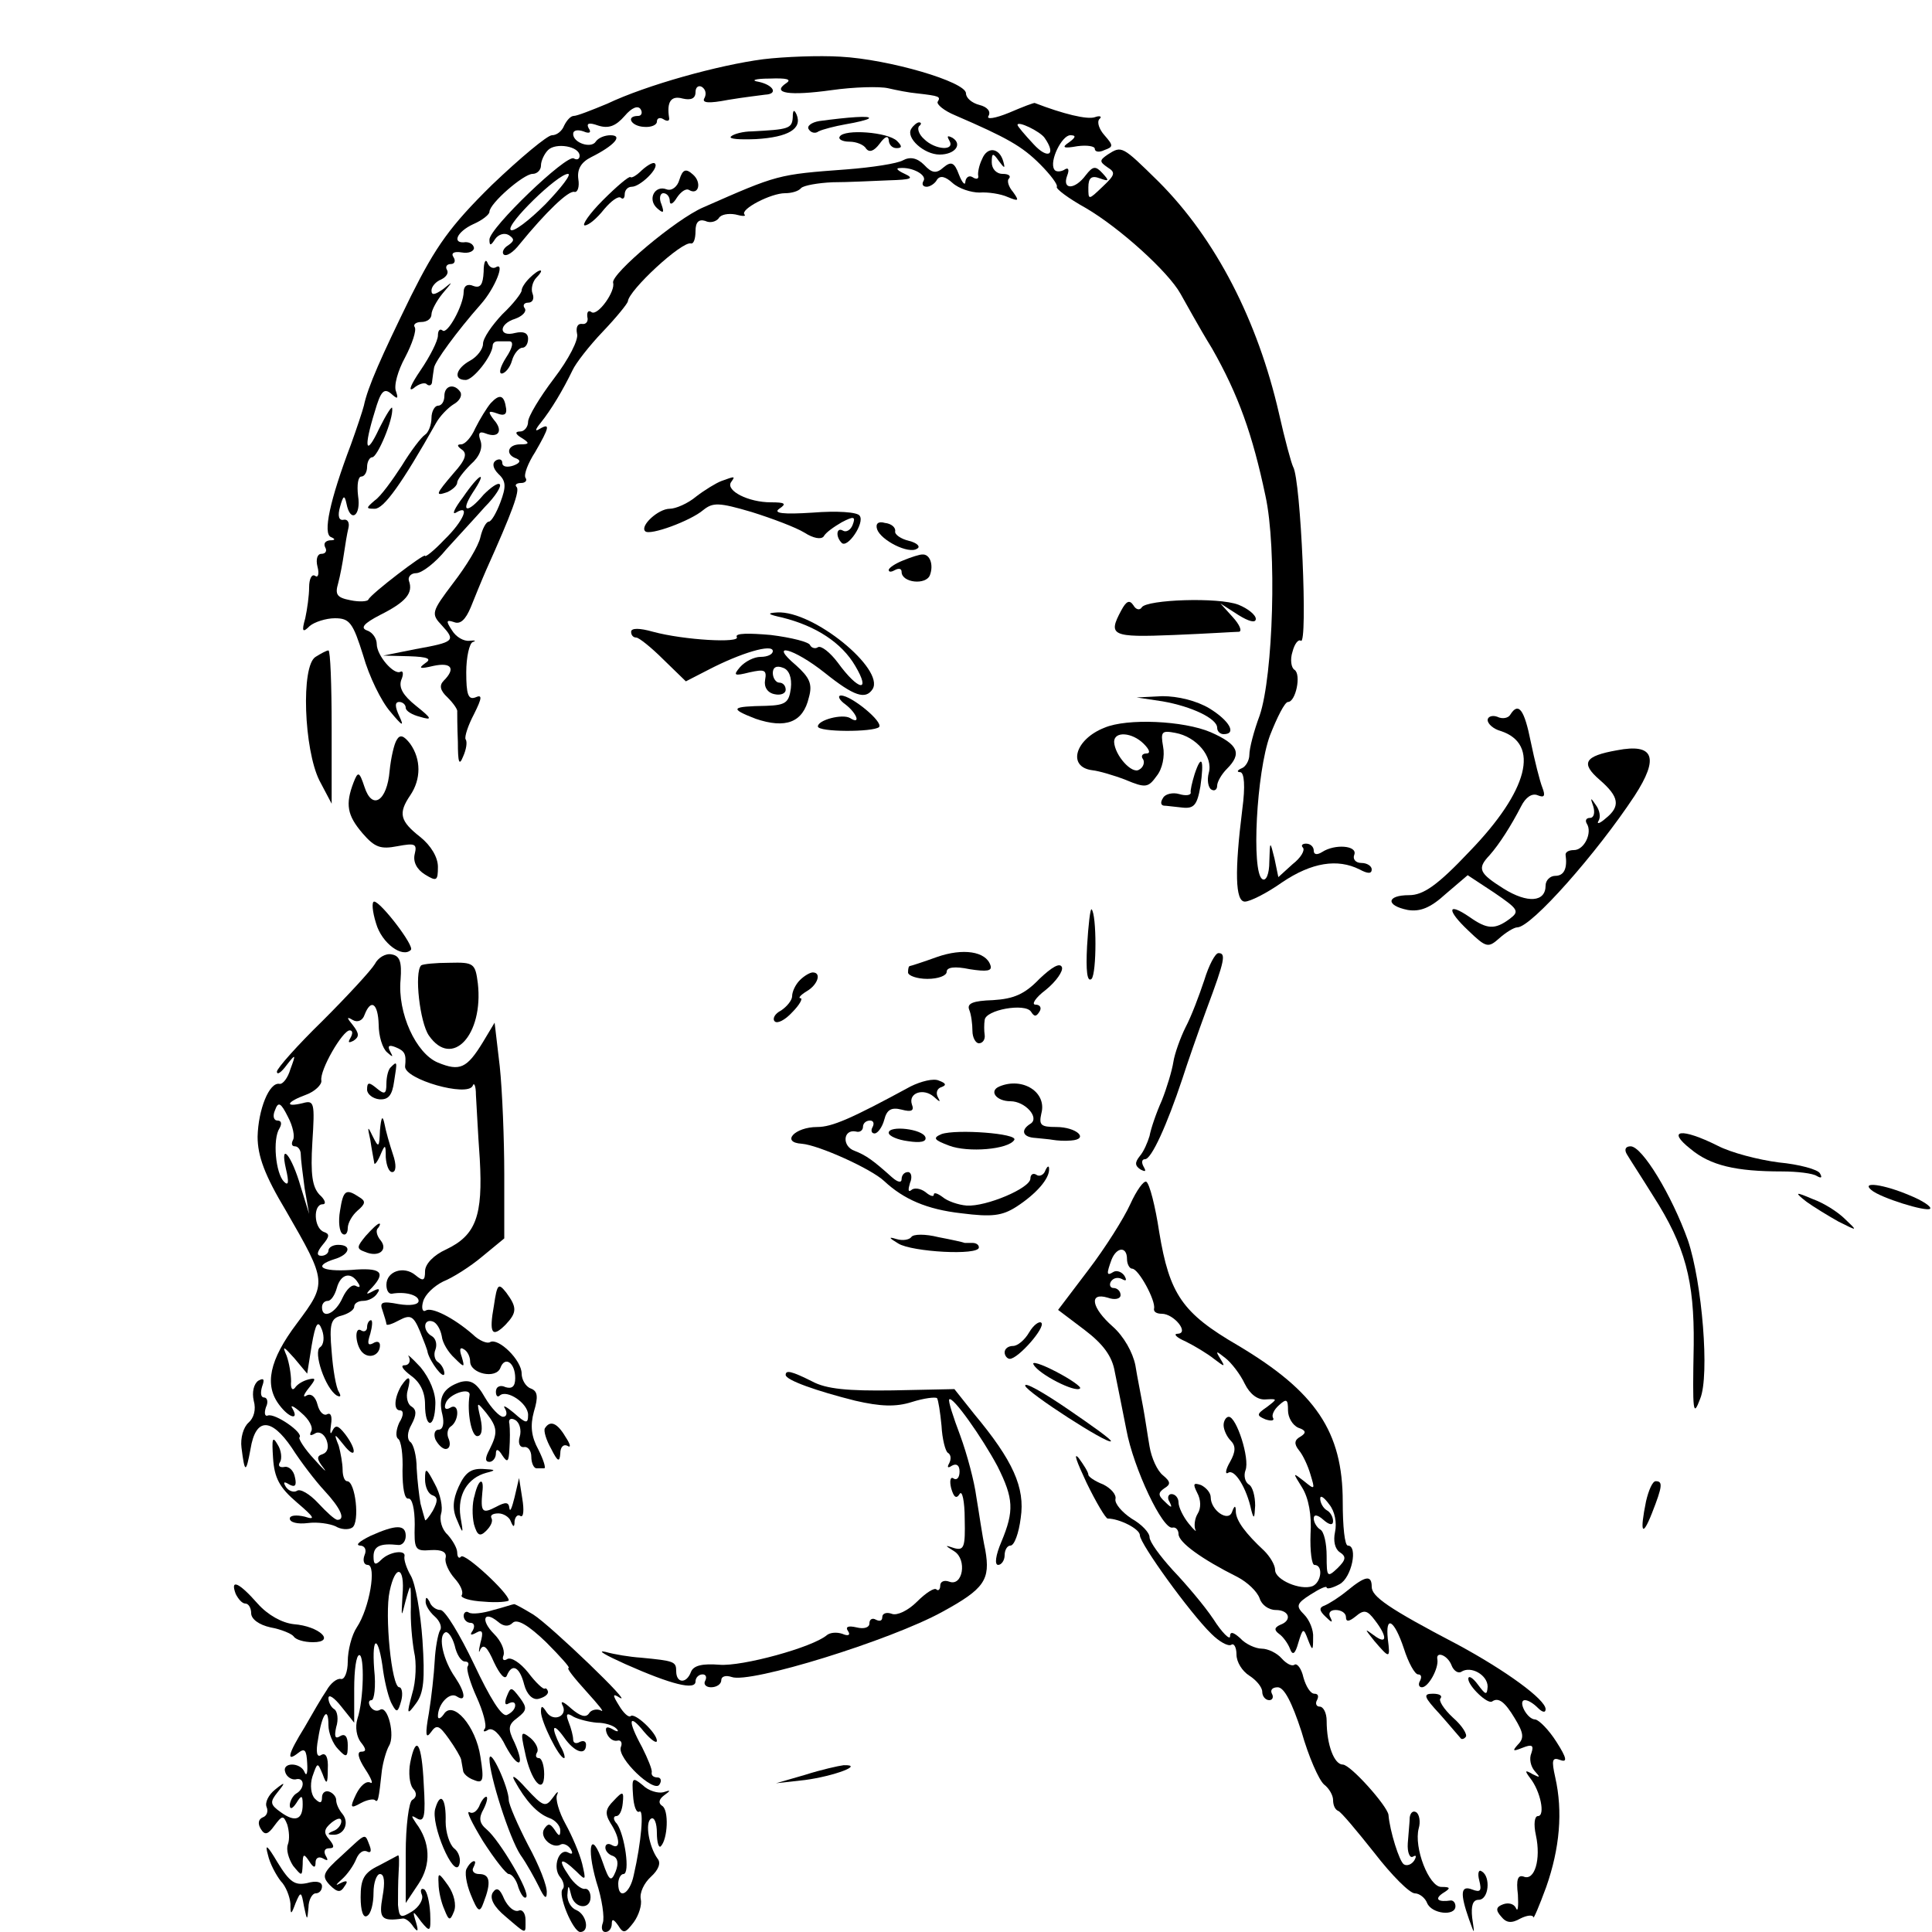 <?xml version="1.0" standalone="no"?>
<!DOCTYPE svg PUBLIC "-//W3C//DTD SVG 20010904//EN"
 "http://www.w3.org/TR/2001/REC-SVG-20010904/DTD/svg10.dtd">
<svg version="1.0" xmlns="http://www.w3.org/2000/svg"
 width="300pt" height="300pt" viewBox="0 0 300 300"
 preserveAspectRatio="xMidYMid meet">
<g transform="translate(0,300) scale(0.1,-0.1)"
fill="#000000" stroke="none">
<path d="M1185 2908 c-69 -9 -181 -40 -242 -69 -24 -10 -47 -19 -52 -19 -5 0
-11 -7 -15 -15 -3 -8 -11 -15 -19 -15 -7 0 -49 -35 -93 -77 -65 -64 -87 -95
-126 -173 -46 -94 -67 -141 -73 -170 -2 -8 -11 -35 -20 -60 -33 -87 -44 -139
-31 -144 7 -3 7 -5 -2 -5 -7 -1 -10 -5 -7 -11 3 -5 1 -10 -6 -10 -6 0 -9 -8
-6 -20 3 -11 1 -18 -4 -14 -5 3 -9 -5 -9 -18 0 -13 -3 -34 -6 -48 -6 -21 -4
-23 7 -12 7 6 25 12 39 12 23 0 28 -7 44 -58 9 -32 28 -71 42 -87 19 -23 22
-24 14 -7 -7 15 -7 22 0 22 5 0 10 -4 10 -9 0 -5 10 -11 22 -14 20 -6 19 -3
-6 17 -20 16 -27 28 -23 40 4 9 3 15 -1 13 -10 -6 -37 25 -37 43 0 8 -6 18
-15 21 -11 4 -5 11 20 24 40 20 52 34 45 53 -2 6 3 12 11 12 9 0 30 16 47 37
18 20 45 49 60 66 16 16 26 32 23 35 -3 3 -14 -5 -25 -16 -25 -30 -37 -28 -17
3 24 36 11 31 -15 -7 -13 -17 -18 -28 -11 -24 23 14 12 -13 -18 -42 -16 -17
-30 -28 -30 -25 0 5 -84 -59 -88 -68 -1 -3 -14 -4 -28 -1 -21 4 -24 9 -19 26
3 11 7 32 9 46 2 14 5 32 7 40 2 8 -1 14 -7 13 -8 -2 -10 6 -6 20 5 18 7 19
10 5 6 -31 23 -19 18 12 -2 17 0 30 5 30 5 0 9 7 9 15 0 8 4 15 8 15 8 0 33
59 31 76 0 5 -9 -9 -20 -31 -21 -45 -25 -32 -7 26 9 31 14 37 25 28 10 -9 12
-9 8 3 -4 9 3 33 14 53 11 21 18 42 15 47 -3 4 2 8 10 8 9 0 16 5 16 12 0 6 8
21 17 32 17 20 17 20 1 7 -13 -9 -18 -10 -18 -2 0 6 7 14 15 17 8 4 12 10 9
15 -3 5 0 9 6 9 6 0 8 5 4 11 -4 6 1 9 13 7 11 -2 19 2 19 7 -1 6 -7 9 -13 9
-22 -3 -14 16 12 28 14 6 25 15 25 19 0 13 53 59 67 59 7 0 13 6 13 13 0 7 5
18 11 24 12 12 49 6 49 -9 0 -5 -4 -7 -9 -4 -11 7 -131 -108 -131 -126 0 -10
2 -10 9 1 5 7 14 10 21 6 9 -6 9 -9 -1 -16 -7 -4 -10 -11 -7 -14 4 -4 15 3 25
16 40 49 76 84 85 81 5 -1 8 8 6 20 -2 15 4 26 20 34 36 18 50 34 30 34 -9 0
-19 -4 -23 -10 -7 -11 -35 -2 -35 12 0 6 7 7 16 4 9 -4 13 -2 8 5 -4 8 1 9 15
4 16 -5 27 -1 41 15 11 13 21 17 25 10 3 -5 1 -10 -4 -10 -20 0 -11 -16 9 -17
11 -1 20 3 20 8 0 6 5 7 10 4 6 -4 10 -3 9 2 -4 25 3 35 21 30 13 -3 20 0 20
10 0 8 5 11 10 8 6 -4 7 -11 4 -17 -5 -8 6 -9 37 -3 24 4 50 7 57 8 21 1 13
15 -10 20 -13 2 -6 5 17 5 26 1 35 -1 26 -7 -24 -16 5 -20 70 -11 35 5 75 6
88 3 13 -3 33 -7 45 -8 35 -4 37 -5 32 -13 -2 -4 10 -14 27 -21 81 -35 104
-48 132 -76 16 -16 28 -32 26 -35 -2 -3 18 -18 45 -33 53 -31 128 -99 147
-133 7 -12 28 -51 49 -85 41 -72 63 -134 83 -229 18 -82 12 -279 -9 -341 -9
-24 -16 -51 -16 -61 0 -9 -6 -19 -12 -21 -7 -3 -8 -6 -2 -6 6 -1 8 -21 3 -58
-12 -96 -11 -143 4 -143 8 0 34 13 58 30 46 31 86 37 120 20 13 -7 19 -7 19 0
0 5 -7 10 -16 10 -9 0 -14 6 -11 13 5 14 -30 17 -50 4 -8 -5 -13 -4 -13 2 0 6
-5 11 -12 11 -6 0 -8 -3 -5 -6 4 -4 -3 -16 -16 -26 l-22 -20 -6 29 c-7 28 -7
28 -8 -5 0 -19 -5 -31 -11 -27 -17 11 -9 166 12 223 11 28 23 52 28 52 12 0
21 43 10 50 -5 3 -7 16 -3 28 3 12 9 20 13 17 11 -7 0 250 -12 270 -3 6 -13
43 -22 83 -33 144 -98 271 -187 360 -57 56 -57 56 -79 42 -13 -9 -13 -11 0
-20 13 -8 11 -12 -8 -30 -22 -21 -22 -21 -22 -1 0 15 5 19 18 14 14 -5 15 -4
4 8 -11 12 -15 11 -26 -3 -17 -23 -37 -23 -29 -1 4 10 2 14 -5 9 -6 -3 -13 -3
-15 1 -8 13 12 53 25 53 9 0 9 -3 -2 -11 -12 -8 -9 -10 13 -6 15 2 27 0 27 -4
0 -5 7 -6 15 -2 14 5 14 7 0 23 -8 9 -12 20 -8 25 5 4 1 6 -7 3 -12 -4 -49 5
-93 22 -1 1 -19 -6 -40 -15 -22 -9 -36 -11 -32 -5 4 7 -2 14 -14 17 -12 3 -21
11 -21 18 0 18 -120 53 -195 57 -33 2 -87 0 -120 -4z m437 -122 c19 -27 5 -34
-17 -10 -14 15 -25 28 -25 30 0 7 35 -10 42 -20z m-775 -103 c-26 -26 -50 -44
-54 -40 -8 8 73 87 89 87 6 0 -10 -21 -35 -47z"/>
<path d="M1231 2818 c-1 -18 -7 -19 -63 -22 -14 0 -29 -4 -33 -8 -4 -4 14 -5
39 -4 50 3 72 16 63 38 -4 9 -6 7 -6 -4z"/>
<path d="M1272 2812 c-12 -2 -20 -8 -16 -13 3 -5 10 -7 15 -3 6 3 25 8 42 11
18 3 34 7 36 9 5 5 -33 2 -77 -4z"/>
<path d="M1415 2800 c-9 -14 20 -40 44 -40 24 0 36 16 20 26 -8 4 -9 3 -5 -4
10 -17 -22 -15 -39 2 -8 7 -11 16 -8 20 4 3 4 6 0 6 -3 0 -9 -5 -12 -10z"/>
<path d="M1304 2788 c-3 -4 4 -8 15 -8 11 0 23 -5 26 -11 5 -6 12 -4 21 8 8
11 13 13 14 6 0 -7 5 -13 12 -13 9 0 9 3 1 11 -14 14 -82 19 -89 7z"/>
<path d="M1525 2753 c-5 -10 -7 -22 -6 -26 1 -5 -3 -6 -9 -2 -5 3 -10 0 -11
-7 0 -7 -5 -2 -10 11 -7 19 -12 21 -24 11 -11 -10 -18 -9 -30 4 -11 11 -22 13
-33 7 -9 -5 -48 -11 -87 -14 -108 -8 -107 -8 -223 -59 -42 -18 -143 -103 -140
-117 4 -13 -23 -51 -33 -46 -5 4 -8 1 -7 -7 2 -7 -2 -12 -8 -11 -7 1 -10 -5
-8 -15 3 -9 -13 -40 -36 -70 -22 -29 -40 -59 -40 -67 0 -8 -6 -15 -12 -15 -9
0 -8 -4 2 -10 13 -8 12 -10 -2 -10 -20 0 -24 -16 -6 -22 7 -3 6 -7 -5 -11 -9
-3 -17 -2 -17 4 0 6 -5 7 -10 4 -6 -4 -5 -12 4 -21 12 -11 12 -20 3 -44 -6
-16 -14 -30 -18 -30 -4 0 -10 -11 -13 -24 -3 -14 -22 -45 -42 -71 -34 -45 -35
-48 -18 -66 22 -24 20 -26 -41 -37 l-50 -10 40 -1 c30 -1 36 -4 25 -11 -11 -8
-8 -9 13 -4 28 6 35 -4 16 -23 -7 -7 -6 -15 6 -26 9 -9 16 -19 15 -22 0 -3 0
-24 1 -47 0 -32 2 -38 8 -23 5 11 7 23 4 27 -2 4 4 22 13 39 13 26 13 31 2 26
-11 -4 -14 5 -14 39 0 24 5 45 10 47 6 2 4 3 -5 2 -9 -1 -21 6 -27 16 -10 15
-9 17 3 13 10 -4 18 4 26 23 6 15 17 42 24 58 40 89 53 124 47 129 -3 3 0 6 7
6 7 0 10 4 7 8 -3 5 4 23 15 40 22 38 24 46 7 36 -8 -5 -7 -1 2 10 16 20 34
50 49 81 5 11 26 38 47 60 21 22 38 43 39 47 1 17 84 94 98 90 4 -1 7 7 7 19
0 14 5 19 15 16 8 -4 17 -1 21 4 3 6 15 8 26 6 11 -3 17 -3 14 0 -7 8 41 33
63 33 10 0 21 3 25 8 4 4 26 8 49 9 23 0 62 2 87 3 35 1 40 3 25 10 -11 5 -15
9 -8 9 20 2 43 -11 37 -20 -3 -5 -1 -9 5 -9 5 0 13 5 16 11 5 7 13 5 24 -5 10
-9 29 -15 42 -15 13 1 33 -2 44 -7 17 -7 18 -6 8 8 -7 8 -10 18 -6 21 3 4 -1
7 -10 7 -10 0 -17 8 -17 18 0 15 2 15 11 2 9 -12 10 -12 7 -1 -6 22 -25 24
-33 4z"/>
<path d="M997 2736 c-8 -8 -16 -13 -18 -11 -2 2 -21 -14 -43 -36 -21 -21 -33
-39 -28 -39 6 0 19 11 30 25 11 13 22 21 26 18 3 -3 6 -1 6 5 0 7 5 12 11 12
13 0 43 29 36 36 -2 3 -11 -2 -20 -10z"/>
<path d="M1055 2721 c-3 -11 -12 -18 -20 -15 -18 7 -30 -15 -15 -29 10 -9 12
-8 7 6 -4 9 -2 17 3 17 6 0 10 -6 10 -12 0 -7 5 -5 11 5 6 9 14 15 19 12 15
-9 20 12 6 24 -11 10 -16 8 -21 -8z"/>
<path d="M751 2578 c-1 -20 -5 -26 -16 -22 -9 4 -15 0 -15 -9 0 -21 -26 -68
-33 -60 -4 3 -7 0 -7 -8 0 -8 -12 -32 -27 -54 -15 -22 -20 -34 -11 -28 8 7 18
10 21 6 4 -3 8 -1 8 5 1 7 2 16 3 21 1 9 35 56 73 99 22 25 38 66 23 57 -5 -3
-11 1 -13 7 -3 7 -6 1 -6 -14z"/>
<path d="M822 2568 c-7 -7 -12 -15 -12 -19 0 -4 -13 -21 -30 -37 -16 -17 -30
-37 -30 -46 0 -8 -9 -20 -20 -26 -22 -12 -27 -30 -7 -30 12 0 41 37 42 53 0 4
3 7 8 7 4 0 12 0 18 0 7 0 5 -10 -5 -25 -9 -14 -12 -25 -7 -25 5 0 13 9 16 20
3 11 11 20 16 20 5 0 9 6 9 14 0 9 -7 12 -20 9 -26 -7 -26 14 0 22 11 4 18 11
15 16 -4 5 -1 9 5 9 7 0 10 6 7 14 -3 7 0 19 6 25 6 6 9 11 6 11 -3 0 -10 -5
-17 -12z"/>
<path d="M690 2385 c0 -8 -4 -15 -10 -15 -5 0 -10 -9 -10 -19 0 -11 -5 -23
-10 -26 -6 -4 -22 -25 -36 -48 -15 -23 -33 -48 -42 -54 -14 -12 -14 -13 0 -13
14 0 42 39 95 133 6 11 19 24 27 29 9 5 14 13 11 19 -9 14 -25 11 -25 -6z"/>
<path d="M762 2374 c-6 -7 -17 -25 -24 -39 -6 -14 -16 -25 -22 -25 -7 0 -6 -3
1 -8 9 -6 6 -16 -12 -36 -29 -34 -30 -37 -10 -30 8 4 15 10 15 15 0 4 10 17
21 28 14 12 19 26 15 37 -4 11 -2 15 8 11 20 -8 28 4 13 21 -10 13 -9 15 5 10
10 -4 15 -2 14 7 -3 22 -10 24 -24 9z"/>
<path d="M1120 2253 c-8 -3 -26 -14 -39 -24 -13 -11 -32 -19 -41 -19 -18 0
-47 -27 -38 -35 7 -7 70 16 90 33 15 12 24 12 75 -3 32 -10 69 -24 82 -32 14
-9 26 -11 30 -6 3 6 16 15 28 22 19 10 22 9 17 -4 -3 -8 -10 -12 -15 -9 -10 6
-12 -9 -2 -19 9 -9 36 31 28 42 -3 6 -36 8 -73 5 -46 -3 -62 -1 -52 6 12 8 9
10 -13 10 -35 0 -70 18 -62 31 7 10 7 10 -15 2z"/>
<path d="M1362 2178 c6 -17 49 -39 62 -30 6 3 0 9 -12 12 -13 3 -23 10 -22 15
1 6 -6 12 -16 13 -10 3 -15 -1 -12 -10z"/>
<path d="M1403 2130 c-13 -5 -23 -12 -23 -15 0 -4 5 -3 10 0 6 3 10 2 10 -3 0
-17 38 -21 44 -5 6 16 0 33 -12 32 -4 0 -17 -4 -29 -9z"/>
<path d="M1741 2052 c-21 -39 -15 -42 82 -38 50 2 96 5 101 5 5 1 1 11 -10 23
l-19 21 28 -18 c16 -10 27 -13 27 -6 0 6 -12 16 -27 22 -31 12 -142 8 -150 -4
-3 -5 -9 -4 -13 3 -6 9 -11 7 -19 -8z"/>
<path d="M1215 2041 c52 -13 92 -39 113 -75 25 -42 5 -39 -27 5 -12 16 -26 27
-31 24 -4 -3 -10 -1 -12 3 -1 5 -29 12 -61 16 -34 3 -56 3 -53 -3 7 -10 -82
-5 -130 8 -21 6 -34 6 -34 0 0 -5 3 -9 8 -9 4 0 23 -15 42 -34 l35 -34 35 18
c50 26 100 41 100 29 0 -5 -8 -9 -19 -9 -10 0 -24 -7 -32 -16 -11 -13 -9 -14
15 -8 23 5 27 4 24 -12 -2 -11 4 -20 15 -22 9 -2 17 1 17 7 0 6 -4 11 -10 11
-5 0 -10 7 -10 15 0 9 6 12 16 8 9 -3 14 -15 12 -32 -3 -22 -8 -26 -38 -27
-55 -1 -58 -4 -17 -20 47 -16 74 -6 83 33 6 21 1 31 -20 50 -44 37 -4 27 45
-12 45 -36 63 -42 74 -25 19 31 -92 122 -148 119 -17 -1 -15 -3 8 -8z"/>
<path d="M490 1980 c-23 -14 -18 -144 6 -192 l19 -36 0 119 c0 65 -2 119 -5
119 -3 0 -12 -5 -20 -10z"/>
<path d="M1313 1906 c18 -14 24 -32 7 -21 -12 7 -50 -3 -50 -13 0 -9 86 -9 95
-1 7 8 -43 49 -59 49 -6 0 -3 -7 7 -14z"/>
<path d="M1805 1911 c46 -8 85 -27 85 -41 0 -6 5 -10 10 -10 21 0 9 21 -22 40
-20 12 -49 19 -73 19 l-40 -2 40 -6z"/>
<path d="M2345 1890 c-3 -5 -12 -7 -20 -3 -8 3 -15 0 -15 -5 0 -6 9 -14 20
-17 62 -20 43 -93 -48 -187 -50 -53 -72 -68 -94 -68 -35 0 -37 -16 -2 -23 19
-3 35 3 59 25 l34 29 41 -27 c38 -26 40 -29 24 -41 -23 -17 -35 -16 -62 3 -35
24 -36 11 -2 -21 28 -27 31 -27 48 -12 10 9 23 17 28 17 22 0 124 116 182 204
39 60 30 82 -27 71 -51 -9 -57 -20 -27 -46 30 -26 33 -41 9 -60 -9 -8 -14 -9
-11 -4 4 6 2 17 -4 25 -8 12 -9 12 -4 -2 3 -10 1 -18 -5 -18 -6 0 -8 -4 -5 -9
9 -14 -4 -41 -20 -41 -8 0 -13 -3 -13 -7 3 -21 -2 -33 -16 -33 -8 0 -15 -7
-15 -15 0 -26 -28 -28 -65 -5 -38 24 -42 31 -22 52 15 17 33 45 49 76 7 14 17
21 26 17 10 -4 12 -1 7 12 -4 10 -12 42 -18 71 -10 50 -19 63 -32 42z"/>
<path d="M1715 1870 c-46 -18 -58 -61 -19 -66 10 -1 34 -8 52 -15 31 -13 35
-12 48 6 9 11 13 31 10 46 -4 23 -2 25 19 21 33 -6 59 -37 52 -62 -3 -11 -1
-23 4 -26 5 -3 9 0 9 6 0 6 7 18 15 26 24 24 18 38 -25 57 -42 18 -130 22
-165 7z m61 -25 c9 -9 11 -15 4 -15 -6 0 -9 -4 -5 -9 3 -5 0 -13 -6 -16 -11
-8 -38 22 -39 43 0 17 28 15 46 -3z"/>
<path d="M616 1851 c-4 -6 -9 -28 -11 -48 -4 -47 -27 -62 -39 -25 -8 24 -10
25 -17 7 -13 -34 -10 -51 14 -79 19 -22 28 -25 54 -20 27 5 31 4 27 -12 -3
-12 3 -24 16 -32 18 -11 20 -10 20 12 0 15 -11 33 -27 46 -32 25 -35 37 -16
65 17 25 17 56 0 80 -10 13 -16 15 -21 6z"/>
<path d="M1855 1798 c-4 -13 -7 -26 -6 -29 0 -4 -8 -5 -18 -2 -10 3 -22 0 -25
-6 -4 -6 -4 -11 1 -12 4 0 18 -2 29 -3 18 -2 23 4 28 33 6 41 2 52 -9 19z"/>
<path d="M584 1566 c9 -31 41 -54 54 -41 6 6 -47 75 -57 75 -4 0 -3 -15 3 -34z"/>
<path d="M1688 1531 c-2 -38 0 -57 7 -51 8 9 8 100 0 108 -2 2 -5 -24 -7 -57z"/>
<path d="M1455 1514 c-22 -8 -41 -14 -42 -14 -2 0 -3 -4 -3 -10 0 -5 14 -10
30 -10 17 0 30 5 30 11 0 7 12 9 36 4 26 -4 35 -3 32 6 -7 22 -43 27 -83 13z"/>
<path d="M582 1503 c-6 -10 -42 -49 -81 -88 -39 -38 -71 -74 -71 -79 0 -6 7
-1 15 10 14 18 15 18 6 -6 -4 -14 -12 -24 -17 -23 -16 3 -33 -40 -34 -82 0
-30 11 -60 44 -115 64 -111 64 -112 17 -175 -43 -57 -51 -96 -27 -127 15 -20
31 -24 20 -5 -4 6 2 4 14 -7 12 -10 19 -23 15 -29 -3 -6 -1 -7 6 -3 6 4 14 0
18 -10 4 -11 2 -19 -6 -22 -10 -3 -9 -8 1 -21 7 -9 1 -4 -14 13 -15 16 -25 32
-23 34 7 7 -38 38 -49 34 -5 -2 -6 4 -3 13 4 8 2 15 -3 15 -5 0 -6 7 -3 17 4
11 3 14 -6 9 -7 -5 -10 -18 -7 -31 4 -14 0 -27 -8 -34 -8 -7 -13 -24 -11 -39
5 -40 7 -40 14 -2 8 49 32 49 64 2 14 -22 37 -52 51 -67 25 -27 33 -45 20 -45
-4 0 -17 12 -30 26 -13 14 -28 23 -33 19 -5 -3 -13 0 -17 6 -5 8 -3 9 5 4 9
-5 12 -2 9 11 -2 11 -10 18 -17 16 -7 -1 -10 2 -6 8 3 5 2 18 -4 27 -8 14 -9
9 -7 -21 2 -31 10 -46 37 -69 27 -23 30 -28 12 -22 -13 3 -23 2 -23 -3 0 -6
12 -9 28 -7 15 2 34 -1 43 -5 8 -5 20 -6 26 -2 12 8 5 72 -8 72 -4 0 -7 8 -7
18 0 9 -3 26 -6 37 -8 20 -7 20 8 1 19 -24 21 -8 2 17 -11 14 -15 15 -20 5 -3
-7 -4 -3 -2 10 2 12 0 19 -6 16 -5 -3 -12 3 -15 15 -3 12 -10 18 -17 14 -6 -4
-5 1 3 11 12 15 12 17 0 14 -8 -2 -17 -7 -21 -13 -4 -5 -7 -1 -6 10 0 11 -3
29 -7 40 -7 16 -5 15 12 -4 l20 -24 7 44 c6 35 10 40 16 24 4 -11 3 -23 -3
-27 -11 -7 8 -64 26 -75 6 -3 7 -1 3 6 -4 6 -9 34 -11 62 -4 44 -1 52 15 56
11 3 20 9 20 14 0 5 6 9 14 9 8 0 18 5 22 12 5 7 2 8 -7 3 -11 -6 -12 -5 -1 6
22 24 13 31 -33 27 -46 -3 -60 6 -25 17 23 7 27 22 5 22 -8 0 -15 -4 -15 -9 0
-4 -5 -8 -11 -8 -8 0 -7 6 2 17 11 13 11 17 2 20 -16 6 -17 43 -2 43 6 0 4 7
-5 15 -11 12 -14 31 -11 81 4 62 3 66 -15 61 -29 -7 -25 2 5 13 14 5 25 16 24
22 -3 16 33 78 44 78 5 0 5 -5 1 -12 -4 -7 -3 -8 5 -4 9 6 9 11 -1 24 -10 12
-10 14 0 8 7 -4 15 -1 18 8 10 26 21 18 22 -15 0 -18 6 -37 13 -43 9 -8 10 -8
5 1 -5 9 -2 11 8 7 15 -6 17 -11 15 -30 -1 -20 97 -48 105 -30 2 6 5 0 5 -14
1 -14 3 -59 6 -100 5 -88 -6 -118 -52 -140 -20 -9 -33 -23 -33 -34 0 -15 -3
-16 -15 -6 -18 15 -45 6 -45 -15 0 -8 3 -14 8 -14 21 4 42 -2 42 -11 0 -6 -13
-8 -31 -5 -26 5 -30 3 -25 -10 3 -9 6 -19 6 -21 0 -3 9 0 20 6 17 9 22 7 32
-17 6 -15 12 -30 12 -33 4 -15 25 -43 26 -33 0 6 -4 14 -10 18 -5 3 -7 12 -4
19 3 8 1 17 -5 21 -15 8 -14 28 1 23 6 -2 12 -12 14 -23 1 -10 10 -25 20 -34
15 -15 16 -15 11 2 -4 11 -3 16 3 12 6 -3 10 -12 10 -19 0 -19 40 -28 47 -10
7 19 23 8 23 -16 0 -13 -5 -17 -15 -14 -8 4 -15 1 -15 -7 0 -7 3 -9 6 -6 11
10 44 -12 44 -30 0 -14 -3 -14 -22 3 -12 10 -18 13 -14 7 4 -7 3 -13 -3 -13
-5 0 -18 13 -28 30 -13 23 -22 28 -38 24 -27 -9 -35 -24 -28 -51 3 -13 1 -23
-6 -23 -6 0 -8 -7 -5 -15 4 -8 11 -15 16 -15 6 0 8 7 5 15 -4 8 -2 17 3 20 6
4 10 13 10 21 0 9 -5 12 -11 8 -7 -4 -10 -1 -7 7 5 15 40 26 37 12 -4 -26 3
-63 12 -63 7 0 9 10 5 28 -6 26 -6 26 9 8 18 -23 18 -31 5 -57 -7 -13 -7 -19
0 -19 5 0 10 6 10 13 0 8 4 7 10 -3 8 -12 10 -10 11 10 1 14 1 31 0 39 -2 7 2
10 9 6 7 -4 10 -16 7 -26 -3 -10 0 -17 7 -16 6 1 11 -6 11 -15 0 -10 4 -18 8
-18 4 0 9 0 12 0 3 0 -1 13 -9 29 -11 20 -13 37 -7 59 7 23 6 32 -5 36 -8 3
-14 14 -14 23 0 21 -36 56 -49 49 -4 -3 -17 2 -27 12 -30 26 -64 43 -73 37 -5
-3 -7 4 -4 14 3 11 17 24 31 31 15 6 42 23 61 39 l34 28 0 99 c0 54 -3 130 -7
168 l-8 68 -18 -30 c-25 -41 -36 -46 -70 -32 -34 14 -63 77 -58 129 2 27 -1
37 -14 39 -9 2 -21 -5 -26 -15z m-127 -273 c-3 -6 -2 -10 3 -10 5 0 9 -6 9
-12 0 -7 3 -31 6 -53 l7 -40 -13 42 c-14 49 -33 72 -23 28 5 -21 4 -27 -3 -20
-13 13 -18 66 -7 83 4 7 3 12 -3 12 -6 0 -8 7 -4 16 5 14 9 12 20 -10 8 -15
11 -31 8 -36z m101 -222 c4 -6 3 -8 -3 -5 -6 4 -15 -5 -21 -18 -11 -25 -32
-34 -32 -15 0 6 4 10 9 10 5 0 11 9 14 20 6 22 22 26 33 8z"/>
<path d="M1870 1478 c-8 -24 -20 -56 -29 -73 -8 -16 -17 -41 -19 -54 -2 -13
-10 -40 -18 -60 -9 -20 -17 -44 -19 -55 -3 -10 -9 -24 -15 -31 -8 -10 -8 -15
1 -21 8 -4 9 -3 5 4 -4 7 -3 12 2 12 10 0 34 53 58 125 7 22 24 71 38 109 28
75 30 86 18 86 -5 0 -15 -19 -22 -42z"/>
<path d="M654 1501 c-11 -11 -2 -89 12 -109 36 -52 85 1 76 81 -4 31 -6 33
-44 32 -22 0 -41 -2 -44 -4z"/>
<path d="M1614 1480 c-23 -24 -40 -31 -72 -33 -31 -1 -41 -5 -37 -15 3 -7 5
-22 5 -33 0 -10 5 -19 10 -19 6 0 10 6 9 13 -1 6 -1 17 0 23 1 16 63 27 72 13
5 -8 8 -8 13 0 4 6 1 11 -6 11 -7 0 0 11 16 23 16 13 27 29 25 35 -3 8 -16 0
-35 -18z"/>
<path d="M1242 1478 c-7 -7 -12 -18 -12 -25 0 -6 -8 -16 -17 -22 -10 -5 -14
-13 -10 -17 4 -4 16 2 27 14 12 12 17 22 13 22 -4 0 0 5 10 11 17 10 23 29 9
29 -4 0 -13 -5 -20 -12z"/>
<path d="M607 1343 c-4 -3 -7 -15 -7 -26 0 -16 -3 -17 -15 -7 -12 10 -15 10
-15 -2 0 -7 9 -14 19 -15 14 -1 20 6 23 28 5 31 5 32 -5 22z"/>
<path d="M1414 1313 c-92 -50 -122 -63 -145 -63 -35 0 -57 -24 -24 -26 26 -2
108 -39 128 -58 30 -28 66 -44 120 -50 47 -6 63 -4 85 10 31 20 52 44 51 59 0
6 -3 4 -6 -3 -2 -6 -9 -10 -14 -6 -5 3 -9 0 -9 -6 0 -15 -69 -44 -99 -42 -13
1 -30 7 -37 13 -8 6 -14 8 -14 4 0 -4 -6 -2 -13 4 -8 6 -18 7 -22 3 -5 -4 -5
1 -2 11 4 9 2 17 -3 17 -6 0 -10 -5 -10 -11 0 -6 -6 -5 -15 3 -29 26 -40 34
-58 41 -20 7 -18 34 2 30 6 -2 11 2 11 7 0 6 5 10 11 10 5 0 7 -4 4 -10 -3 -5
-2 -10 3 -10 5 0 12 10 15 21 4 16 11 20 27 16 15 -4 20 -2 16 8 -6 18 18 26
34 12 10 -9 11 -9 6 0 -3 6 -1 13 6 15 8 3 7 6 -4 10 -8 4 -28 -1 -44 -9z"/>
<path d="M1552 1313 c-17 -7 -5 -23 17 -23 23 0 46 -26 31 -35 -16 -10 -12
-21 8 -22 9 -1 22 -2 27 -3 6 -1 18 -2 28 -1 29 2 9 21 -23 21 -24 0 -27 3
-23 21 9 33 -29 57 -65 42z"/>
<path d="M590 1245 c-1 -27 -2 -28 -11 -10 -8 17 -9 17 -4 -5 2 -14 5 -29 6
-35 0 -5 4 -1 9 10 8 19 9 19 9 -2 1 -13 5 -23 10 -23 6 0 7 11 1 28 -5 15
-11 36 -13 47 -3 14 -5 11 -7 -10z"/>
<path d="M1380 1241 c0 -5 14 -11 30 -13 19 -3 29 -1 27 6 -4 13 -57 19 -57 7z"/>
<path d="M1462 1239 c-14 -6 -12 -9 12 -18 29 -11 92 -6 101 9 6 10 -90 17
-113 9z"/>
<path d="M2625 1216 c31 -26 71 -35 142 -35 24 0 48 -3 54 -7 7 -4 9 -3 5 4
-3 6 -32 14 -64 17 -31 4 -74 15 -95 26 -56 28 -80 25 -42 -5z"/>
<path d="M2526 1208 c4 -7 23 -36 41 -65 50 -78 64 -132 63 -231 -2 -107 -1
-113 10 -84 15 36 3 181 -19 246 -25 70 -71 146 -89 146 -8 0 -10 -5 -6 -12z"/>
<path d="M1755 1130 c-10 -22 -39 -68 -65 -102 l-47 -62 41 -31 c29 -22 43
-41 47 -65 4 -19 12 -60 18 -90 11 -60 57 -157 72 -152 5 1 9 -4 9 -10 0 -13
36 -39 92 -67 15 -8 30 -22 34 -33 3 -10 14 -18 25 -18 21 0 26 -16 7 -23 -9
-4 -10 -8 -2 -14 6 -4 14 -15 17 -23 4 -11 8 -9 13 9 7 23 8 24 15 5 7 -18 8
-18 8 3 1 12 -6 28 -14 36 -13 13 -12 17 10 31 14 9 25 14 25 11 0 -3 9 -1 20
5 19 10 29 60 13 60 -5 0 -8 30 -8 68 0 109 -42 171 -163 243 -86 50 -106 79
-122 176 -6 40 -15 75 -20 78 -4 2 -15 -13 -25 -35z m-5 -85 c0 -8 4 -15 8
-15 10 0 37 -50 34 -62 -1 -5 4 -8 12 -8 19 0 43 -30 25 -31 -8 0 -2 -6 12
-12 14 -7 34 -19 44 -27 17 -13 18 -13 10 0 -8 13 -7 13 8 1 9 -7 23 -25 30
-40 8 -16 20 -25 32 -24 19 1 19 1 2 -12 -16 -11 -16 -13 -2 -19 9 -3 14 -2
12 2 -3 4 1 13 9 20 12 11 14 9 14 -8 0 -11 7 -23 16 -27 12 -4 13 -8 3 -14
-9 -5 -10 -11 -2 -21 6 -7 14 -24 18 -38 7 -23 7 -24 -10 -10 -18 14 -18 14
-3 -10 10 -16 15 -43 13 -72 -1 -27 2 -48 6 -48 14 0 11 -27 -3 -33 -19 -7
-58 10 -58 25 0 8 -8 21 -17 30 -29 27 -43 46 -44 60 0 11 -2 11 -6 0 -6 -16
-33 3 -33 23 0 7 -7 15 -15 19 -12 4 -13 2 -6 -12 6 -11 6 -24 1 -32 -5 -8 -6
-19 -4 -25 3 -5 -2 -1 -10 9 -9 11 -16 26 -16 33 0 7 -5 13 -11 13 -5 0 -7 -6
-3 -12 5 -10 3 -10 -7 0 -11 10 -11 14 -1 21 10 6 10 10 -2 20 -9 7 -18 27
-21 45 -3 17 -7 45 -10 61 -3 17 -9 46 -12 65 -4 20 -18 45 -35 60 -33 29 -38
54 -8 45 11 -4 20 -2 20 4 0 6 -5 11 -11 11 -5 0 -7 5 -4 10 4 6 11 7 17 4 7
-4 8 -2 4 5 -4 6 -12 9 -17 6 -11 -7 -11 -3 -3 19 8 20 24 21 24 1z m323 -424
c-3 -14 0 -26 7 -31 11 -7 10 -12 -3 -25 -16 -15 -17 -14 -17 19 0 19 -4 38
-10 41 -5 3 -10 11 -10 17 0 7 6 6 15 -2 9 -8 15 -9 15 -2 0 6 -4 14 -10 17
-5 3 -10 11 -10 18 0 6 6 2 14 -9 9 -11 12 -29 9 -43z"/>
<path d="M1900 787 c0 -7 5 -18 11 -24 8 -8 8 -17 -1 -33 -7 -12 -8 -20 -3
-17 10 7 29 -24 36 -58 4 -15 5 -13 6 7 0 15 -4 30 -10 33 -6 4 -8 14 -5 22 7
18 -14 83 -26 83 -4 0 -8 -6 -8 -13z"/>
<path d="M2906 1152 c14 -12 85 -34 91 -29 3 3 -12 13 -32 21 -40 17 -76 22
-59 8z"/>
<path d="M528 1120 c-3 -17 -1 -33 4 -36 4 -3 8 1 8 9 0 8 7 20 15 27 13 11
13 15 3 21 -21 14 -25 11 -30 -21z"/>
<path d="M2805 1134 c11 -8 34 -22 50 -31 30 -15 30 -15 10 4 -11 11 -33 25
-50 31 -28 12 -29 11 -10 -4z"/>
<path d="M568 1081 c-14 -17 -15 -20 -1 -25 21 -9 36 3 24 18 -6 7 -8 16 -4
19 3 4 4 7 2 7 -3 0 -12 -9 -21 -19z"/>
<path d="M1415 1079 c-3 -4 -13 -6 -23 -3 -13 4 -12 2 3 -7 21 -13 125 -19
125 -6 0 4 -4 7 -10 7 -5 0 -11 0 -12 0 -2 1 -20 5 -41 9 -20 5 -39 5 -42 0z"/>
<path d="M767 973 c-8 -44 -3 -51 18 -30 18 19 18 27 1 50 -12 15 -14 14 -19
-20z"/>
<path d="M570 939 c0 -5 -4 -8 -9 -5 -12 8 -9 -27 4 -36 11 -8 25 -1 25 13 0
6 -5 7 -11 3 -8 -4 -9 0 -4 15 3 11 4 21 1 21 -3 0 -6 -5 -6 -11z"/>
<path d="M1598 931 c-7 -12 -18 -21 -25 -21 -7 0 -13 -4 -13 -10 0 -5 4 -10 8
-10 13 0 56 49 49 56 -3 3 -12 -3 -19 -15z"/>
<path d="M635 893 c3 -7 0 -13 -7 -13 -7 0 -2 -7 10 -16 14 -10 22 -25 22 -45
0 -38 15 -38 16 0 1 18 -9 41 -23 58 -14 15 -22 22 -18 16z"/>
<path d="M1605 881 c8 -15 65 -44 72 -37 3 2 -14 14 -37 26 -23 12 -39 17 -35
11z"/>
<path d="M1220 865 c0 -8 48 -25 108 -40 39 -9 63 -10 88 -2 19 6 36 8 39 6 2
-3 5 -22 7 -43 1 -20 6 -40 10 -42 5 -3 5 -10 2 -16 -4 -7 -2 -8 4 -4 7 4 12
1 12 -9 0 -9 -4 -14 -9 -11 -5 4 -7 -3 -4 -15 4 -14 8 -17 13 -9 4 7 8 -11 8
-39 1 -43 -1 -49 -16 -45 -15 5 -16 5 0 -5 20 -13 13 -55 -8 -47 -8 3 -14 0
-14 -6 0 -6 -3 -9 -6 -6 -3 3 -16 -5 -30 -19 -14 -14 -31 -22 -39 -19 -8 3
-15 1 -15 -5 0 -6 -4 -7 -10 -4 -5 3 -10 1 -10 -6 0 -6 -8 -9 -20 -6 -13 3
-18 1 -13 -6 4 -6 0 -8 -9 -4 -9 3 -19 2 -24 -2 -22 -19 -132 -49 -167 -46
-26 2 -40 -1 -44 -11 -7 -19 -23 -18 -23 1 0 15 -3 16 -55 21 -16 1 -41 5 -55
9 -14 3 0 -5 31 -19 72 -32 109 -41 109 -27 0 6 5 11 11 11 5 0 7 -4 4 -10 -3
-5 1 -10 9 -10 9 0 16 5 16 11 0 6 7 8 16 5 28 -11 247 57 327 101 66 36 75
50 67 96 -5 23 -10 60 -14 83 -3 23 -14 65 -25 95 -11 29 -19 54 -17 56 5 6
51 -59 75 -104 25 -50 26 -69 6 -117 -9 -21 -11 -36 -5 -36 5 0 10 7 10 15 0
8 4 15 9 15 6 0 13 19 16 43 7 47 -12 89 -72 161 l-31 39 -96 -2 c-69 -1 -103
2 -125 14 -32 16 -41 18 -41 10z"/>
<path d="M623 848 c-11 -19 -12 -38 -2 -38 6 0 6 -8 -1 -19 -5 -11 -6 -22 -2
-25 5 -3 8 -25 7 -50 0 -26 3 -44 9 -43 6 1 10 -16 10 -40 -1 -39 0 -42 25
-40 17 1 25 -3 23 -12 -2 -7 5 -22 14 -32 9 -10 14 -21 11 -26 -3 -4 13 -9 34
-10 21 -2 39 0 39 2 0 11 -68 74 -74 68 -3 -4 -6 -1 -6 6 0 7 -7 19 -15 28 -9
8 -13 23 -10 33 3 9 -1 30 -10 46 -13 25 -15 26 -15 7 0 -12 5 -23 12 -25 8
-3 8 -9 0 -24 -6 -10 -12 -17 -12 -14 -1 3 -4 14 -7 25 -2 11 -5 36 -6 55 0
19 -5 38 -10 41 -5 4 -5 15 2 27 8 15 8 23 0 28 -6 3 -9 15 -6 25 6 22 2 25
-10 7z"/>
<path d="M1592 848 c4 -11 128 -91 133 -86 2 2 -29 24 -67 50 -38 26 -68 43
-66 36z"/>
<path d="M846 782 c-2 -4 2 -18 10 -32 10 -20 13 -21 14 -7 0 10 5 15 11 12 6
-4 5 2 -3 14 -13 22 -24 26 -32 13z"/>
<path d="M1687 698 c15 -31 30 -56 33 -56 18 0 50 -16 50 -26 0 -13 78 -121
111 -153 12 -12 26 -20 31 -17 4 3 8 -4 8 -15 0 -12 9 -26 20 -33 11 -7 20
-18 20 -25 0 -7 5 -13 11 -13 5 0 7 5 4 10 -3 6 1 10 9 10 10 0 22 -23 37 -69
11 -39 27 -75 35 -82 8 -6 14 -17 14 -24 0 -8 3 -15 8 -17 4 -1 29 -31 56 -65
27 -35 55 -63 63 -63 7 0 16 -7 19 -15 7 -17 44 -21 44 -5 0 5 -3 9 -7 9 -20
-3 -26 2 -13 11 13 8 13 10 -2 10 -19 0 -43 61 -35 91 3 10 1 22 -4 25 -5 3
-9 -1 -10 -8 0 -7 -2 -25 -3 -40 -1 -14 3 -24 8 -21 5 3 6 1 2 -6 -4 -6 -11
-9 -16 -6 -7 4 -22 52 -24 77 -2 14 -59 78 -71 78 -13 0 -25 30 -25 68 0 12
-5 22 -11 22 -5 0 -7 5 -4 10 3 6 2 10 -4 10 -6 0 -13 11 -17 25 -3 14 -10 23
-14 20 -4 -3 -13 2 -20 10 -7 8 -21 15 -31 15 -9 0 -25 7 -33 16 -11 10 -16
11 -16 3 0 -6 -12 5 -26 27 -14 21 -43 55 -63 76 -20 22 -36 44 -36 51 0 7
-12 20 -28 29 -15 10 -26 23 -25 30 2 7 -7 17 -19 23 -13 5 -23 12 -23 15 0 4
-7 15 -15 26 -9 10 -3 -6 12 -38z"/>
<path d="M712 691 c-9 -20 -10 -35 -2 -52 9 -22 10 -22 5 6 -5 34 11 60 40 68
16 4 15 5 -5 6 -19 1 -28 -6 -38 -28z"/>
<path d="M737 678 c-4 -12 -4 -32 -1 -45 5 -17 9 -20 19 -10 7 7 11 15 8 20
-2 4 2 7 11 7 8 0 17 -6 19 -12 4 -10 6 -10 6 0 1 7 5 11 9 8 5 -3 6 9 3 27
l-5 32 -7 -30 c-4 -16 -7 -24 -8 -17 -1 10 -6 10 -21 2 -21 -11 -24 -8 -21 23
3 24 -6 21 -12 -5z"/>
<path d="M2556 669 c-10 -49 -6 -57 9 -19 17 43 17 50 6 50 -5 0 -11 -14 -15
-31z"/>
<path d="M575 615 c-16 -8 -24 -14 -16 -15 7 0 11 -6 7 -15 -3 -8 -1 -15 5
-15 14 0 3 -67 -17 -97 -8 -12 -14 -36 -14 -53 0 -16 -5 -29 -11 -27 -6 1 -16
-7 -22 -18 -7 -10 -22 -36 -34 -57 -26 -42 -29 -55 -10 -40 10 8 13 5 14 -16
1 -15 -1 -21 -4 -14 -6 16 -36 16 -30 0 2 -7 10 -12 16 -11 14 4 15 -14 1 -22
-5 -3 -10 -12 -10 -18 0 -7 4 -6 10 3 8 13 10 13 10 -2 0 -24 -12 -28 -34 -12
-17 12 -17 16 -5 31 13 16 12 17 -4 4 -10 -8 -16 -20 -13 -27 3 -7 0 -14 -6
-16 -7 -3 -8 -10 -3 -18 6 -10 11 -9 21 5 12 16 14 17 20 2 3 -10 4 -23 1 -31
-3 -8 1 -22 8 -33 14 -17 14 -17 15 2 0 17 2 17 10 5 7 -11 10 -11 10 -2 0 7
5 10 12 6 7 -4 8 -3 4 4 -4 7 -2 12 5 12 8 0 9 3 0 14 -9 10 -8 16 4 26 9 7
15 8 15 2 0 -6 -6 -13 -12 -15 -10 -4 -10 -6 -1 -6 17 -1 26 18 15 32 -6 7
-10 16 -10 22 0 5 -5 11 -11 13 -6 2 -11 -2 -11 -9 0 -9 -3 -10 -11 -2 -6 6
-8 21 -4 34 8 23 8 23 16 4 6 -17 8 -16 8 8 1 18 -3 26 -10 22 -7 -5 -9 4 -5
25 6 39 16 52 16 21 0 -12 7 -29 15 -37 13 -14 15 -13 15 6 0 13 -4 19 -12 14
-8 -5 -9 0 -6 14 4 12 2 25 -3 28 -5 3 -9 11 -9 17 0 7 9 1 20 -13 l20 -25 0
53 c0 28 3 52 8 52 8 0 7 -69 -3 -99 -4 -13 -1 -28 5 -36 9 -11 9 -15 1 -15
-7 0 -5 -10 6 -27 10 -15 13 -24 8 -21 -6 3 -15 -4 -22 -18 -10 -21 -9 -23 7
-14 9 5 19 7 22 5 5 -5 6 0 11 46 2 14 7 31 11 38 10 16 -2 64 -14 56 -5 -3
-11 -1 -15 5 -3 5 -3 10 2 10 4 0 7 21 4 48 -4 55 7 53 14 -3 3 -20 9 -44 14
-52 7 -13 9 -12 14 6 3 11 1 21 -3 21 -12 0 -23 113 -15 149 9 43 24 39 20 -6
-2 -36 -2 -36 5 -8 8 28 8 28 8 -10 -1 -22 2 -53 5 -70 4 -16 3 -46 -3 -65 -9
-33 -8 -34 6 -15 12 16 14 37 10 98 -3 43 -11 88 -18 100 -7 12 -11 25 -10 30
3 11 -23 8 -36 -5 -9 -9 -12 -8 -12 5 0 16 10 21 38 18 6 -1 12 5 12 14 0 18
-15 18 -55 0z"/>
<path d="M2092 530 c-12 -10 -28 -20 -35 -23 -9 -3 -9 -8 2 -18 9 -9 11 -9 7
-1 -4 7 -1 12 8 12 9 0 16 -5 16 -11 0 -8 5 -7 15 1 13 11 18 10 30 -6 20 -26
19 -39 -2 -23 -15 11 -14 10 1 -9 24 -28 25 -28 21 3 -4 38 10 30 25 -15 7
-22 17 -40 22 -40 5 0 6 -4 3 -10 -3 -5 -2 -10 3 -10 10 0 26 29 24 43 -3 14
16 7 22 -9 3 -8 10 -13 15 -10 15 10 41 -5 41 -23 -1 -14 -3 -13 -15 3 -8 11
-15 15 -15 9 0 -11 30 -40 37 -35 10 7 20 -1 35 -26 14 -23 15 -31 5 -41 -9
-10 -8 -11 7 -5 15 6 18 4 14 -8 -4 -9 -1 -21 5 -28 9 -10 9 -11 -3 -5 -12 7
-13 6 -4 -6 16 -20 24 -59 12 -59 -5 0 -7 -12 -3 -30 8 -37 -2 -71 -19 -64 -9
3 -12 -4 -9 -28 1 -18 0 -28 -3 -21 -3 7 -12 9 -20 6 -11 -4 -12 -9 -3 -19 8
-10 16 -11 30 -3 10 5 19 6 20 2 0 -4 9 17 20 47 21 60 26 117 14 170 -6 27
-5 32 8 27 11 -4 10 3 -6 28 -12 19 -27 34 -33 35 -13 0 -28 30 -16 30 5 0 13
-5 20 -12 7 -7 12 -8 12 -2 0 15 -62 60 -136 100 -109 57 -134 75 -134 90 0
19 -10 17 -38 -6z"/>
<path d="M366 525 c4 -8 10 -15 15 -15 5 0 9 -7 9 -15 0 -9 12 -18 30 -22 17
-3 33 -10 36 -14 3 -5 16 -9 30 -9 36 0 10 25 -30 28 -18 2 -40 14 -56 32 -29
33 -43 39 -34 15z"/>
<path d="M661 514 c-1 -6 6 -17 14 -24 8 -7 12 -17 8 -22 -3 -6 -7 -27 -8 -47
-1 -20 -5 -56 -9 -81 -6 -33 -5 -41 3 -30 9 13 13 11 28 -10 10 -14 18 -28 19
-32 1 -5 2 -12 3 -17 0 -5 8 -12 17 -15 14 -6 16 -1 10 36 -7 48 -43 89 -57
66 -5 -7 -9 -8 -9 -3 0 19 18 38 29 31 15 -10 14 5 -2 29 -19 27 -27 64 -16
70 4 3 11 -6 15 -20 3 -14 10 -25 16 -25 5 0 7 -3 4 -8 -2 -4 4 -25 14 -47 10
-22 16 -44 13 -49 -4 -5 -1 -6 5 -2 7 4 18 -6 27 -25 20 -37 31 -33 14 5 -11
22 -10 28 5 39 14 11 15 15 3 31 -13 17 -14 17 -20 2 -4 -10 -3 -15 3 -11 6 3
10 2 10 -3 0 -6 -6 -12 -13 -15 -8 -3 -26 26 -51 79 -22 46 -45 84 -52 84 -7
0 -15 6 -17 13 -4 7 -6 8 -6 1z"/>
<path d="M766 500 c-16 -5 -33 -7 -38 -4 -4 3 -8 0 -8 -5 0 -6 5 -11 11 -11 5
0 7 -5 3 -12 -5 -7 -3 -8 6 -3 9 5 11 1 6 -16 -3 -13 -3 -18 0 -10 5 9 11 3
21 -20 9 -19 17 -28 20 -21 8 20 20 14 27 -14 4 -15 13 -24 22 -22 8 2 15 6
15 11 -1 4 -3 6 -5 5 -2 -2 -14 9 -26 25 -12 15 -26 24 -32 21 -6 -4 -9 -1 -6
6 2 8 -4 22 -15 33 -21 21 -16 37 6 19 9 -8 17 -8 23 -2 7 7 25 -4 52 -30 22
-22 38 -40 35 -40 -4 0 9 -16 28 -37 18 -20 29 -33 22 -29 -6 3 -15 1 -18 -4
-5 -8 -14 -5 -28 7 -11 10 -17 13 -14 6 10 -17 -13 -28 -24 -12 -7 11 -9 11
-9 1 0 -15 28 -72 36 -72 2 0 0 9 -6 19 -15 30 -12 38 6 13 16 -23 34 -29 34
-11 0 5 -4 7 -10 4 -5 -3 -10 -2 -10 4 0 5 -3 17 -7 27 -5 13 -3 15 8 8 8 -4
24 -8 36 -9 12 0 25 -4 30 -9 5 -5 2 -6 -6 -1 -9 5 -12 3 -9 -6 3 -8 10 -13
16 -12 6 2 9 -3 6 -10 -6 -17 52 -72 60 -58 4 6 2 11 -3 11 -6 0 -10 3 -9 8 1
4 -6 21 -15 39 -23 42 -21 54 3 24 11 -13 20 -19 20 -14 0 12 -35 45 -41 38
-3 -2 -11 5 -18 17 -10 16 -10 19 1 12 25 -15 -107 112 -134 129 -15 9 -29 17
-30 16 -2 0 -16 -5 -32 -9z"/>
<path d="M2236 338 c16 -18 30 -35 32 -37 1 -2 5 -2 8 2 3 3 -5 17 -20 30 -14
13 -23 27 -19 30 3 4 -2 7 -12 7 -16 0 -14 -5 11 -32z"/>
<path d="M815 280 c9 -46 30 -69 30 -35 0 14 -4 25 -8 25 -5 0 -6 4 -3 9 3 5
-2 15 -10 22 -15 12 -16 10 -9 -21z"/>
<path d="M637 263 c-3 -16 -1 -33 4 -40 7 -7 6 -14 -1 -18 -5 -3 -10 -40 -10
-83 l0 -77 20 30 c20 30 18 65 -4 94 -8 12 -8 13 2 7 11 -6 13 5 10 53 -3 65
-12 79 -21 34z"/>
<path d="M760 269 c0 -26 31 -123 48 -149 10 -14 22 -36 29 -50 8 -17 12 -20
12 -9 1 10 -12 43 -29 74 -16 31 -30 63 -30 70 0 19 -29 83 -30 64z"/>
<path d="M1250 244 l-45 -13 45 5 c45 6 93 24 60 23 -8 -1 -35 -7 -60 -15z"/>
<path d="M799 235 c17 -31 35 -51 54 -58 9 -3 17 -12 17 -19 0 -10 -2 -10 -9
1 -7 10 -10 10 -16 1 -8 -13 13 -32 26 -24 4 2 11 -1 15 -7 4 -7 3 -9 -3 -6
-15 9 -26 -23 -13 -38 5 -6 7 -15 4 -18 -9 -8 16 -67 27 -67 15 0 10 27 -6 34
-8 3 -14 13 -14 23 1 17 2 17 6 0 5 -21 30 -23 30 -3 0 8 -4 14 -9 13 -5 -1
-17 8 -25 21 -18 26 -12 29 12 6 15 -15 15 -14 9 12 -4 16 -16 44 -26 62 -10
18 -16 39 -13 45 3 7 0 5 -7 -5 -11 -15 -15 -13 -41 15 -16 18 -24 23 -18 12z"/>
<path d="M983 212 c1 -16 5 -28 10 -25 7 4 3 -47 -9 -99 -6 -29 -24 -39 -24
-13 0 8 4 15 8 15 11 0 2 61 -10 78 -6 6 -6 12 -1 12 5 0 9 9 10 20 2 19 0 19
-14 4 -13 -13 -14 -20 -5 -35 15 -23 16 -42 2 -34 -5 3 -10 2 -10 -4 0 -5 5
-11 12 -13 7 -3 9 -11 4 -24 -7 -17 -10 -15 -20 14 -18 52 -26 26 -10 -30 9
-27 13 -56 10 -64 -3 -8 -1 -14 4 -14 6 0 10 6 10 13 0 8 3 7 10 -3 8 -13 11
-12 24 5 8 11 13 27 11 36 -2 10 5 25 16 35 11 10 16 21 10 28 -13 18 -20 56
-10 62 5 3 9 -7 9 -22 0 -15 3 -24 6 -21 11 11 13 57 2 63 -6 4 -5 10 3 16 11
8 11 9 -1 5 -8 -2 -23 2 -32 11 -16 13 -17 12 -15 -16z"/>
<path d="M676 192 c-8 -24 29 -110 37 -88 3 8 0 20 -8 26 -7 6 -13 25 -13 41
1 36 -8 48 -16 21z"/>
<path d="M744 195 c-4 -8 -10 -12 -15 -9 -6 3 4 -17 21 -45 18 -28 36 -51 40
-51 5 0 12 -9 15 -21 4 -11 9 -18 12 -15 7 7 -41 88 -61 105 -12 10 -13 18 -5
32 5 10 7 19 4 19 -3 0 -8 -7 -11 -15z"/>
<path d="M531 119 c-30 -27 -32 -32 -19 -46 12 -12 17 -12 23 -2 6 8 4 10 -6
5 -9 -5 -8 -3 2 6 8 7 18 21 22 31 4 10 11 15 17 12 6 -3 7 1 4 9 -8 20 -4 21
-43 -15z"/>
<path d="M416 120 c3 -14 13 -32 20 -41 8 -8 14 -24 15 -35 0 -18 1 -18 8 1 8
19 9 18 13 -5 5 -23 5 -23 7 -2 0 12 6 22 11 22 6 0 10 5 10 11 0 7 -9 9 -23
5 -19 -4 -27 1 -46 32 -16 27 -20 30 -15 12z"/>
<path d="M588 103 c-23 -11 -28 -21 -28 -49 0 -21 4 -33 10 -29 6 3 10 19 10
36 0 16 5 29 10 29 7 0 8 -13 4 -35 -6 -34 -2 -39 32 -34 4 0 11 -5 16 -13 7
-9 8 -7 4 7 -6 19 -5 19 8 1 14 -17 15 -16 14 13 -1 18 -5 34 -9 37 -5 3 -7
-1 -4 -8 3 -7 -4 -19 -15 -26 -18 -11 -20 -10 -22 10 0 13 0 35 1 51 1 15 1
27 -1 26 -2 -1 -15 -8 -30 -16z"/>
<path d="M725 99 c-4 -5 -1 -24 6 -41 11 -27 14 -29 20 -12 12 31 10 44 -7 44
-8 0 -12 5 -9 10 3 6 4 10 1 10 -3 0 -8 -5 -11 -11z"/>
<path d="M2297 80 c4 -16 2 -19 -11 -14 -18 7 -19 -6 -5 -46 9 -25 9 -25 5 2
-2 19 1 28 10 28 16 0 19 36 5 44 -5 4 -7 -3 -4 -14z"/>
<path d="M681 75 c0 -11 4 -29 9 -40 7 -18 9 -18 15 -3 4 10 0 27 -9 40 -15
21 -16 21 -15 3z"/>
<path d="M765 61 c-5 -9 2 -22 20 -37 34 -29 31 -28 31 -5 0 10 -5 17 -11 14
-7 -2 -16 6 -22 18 -7 17 -12 19 -18 10z"/>
</g>
</svg>
